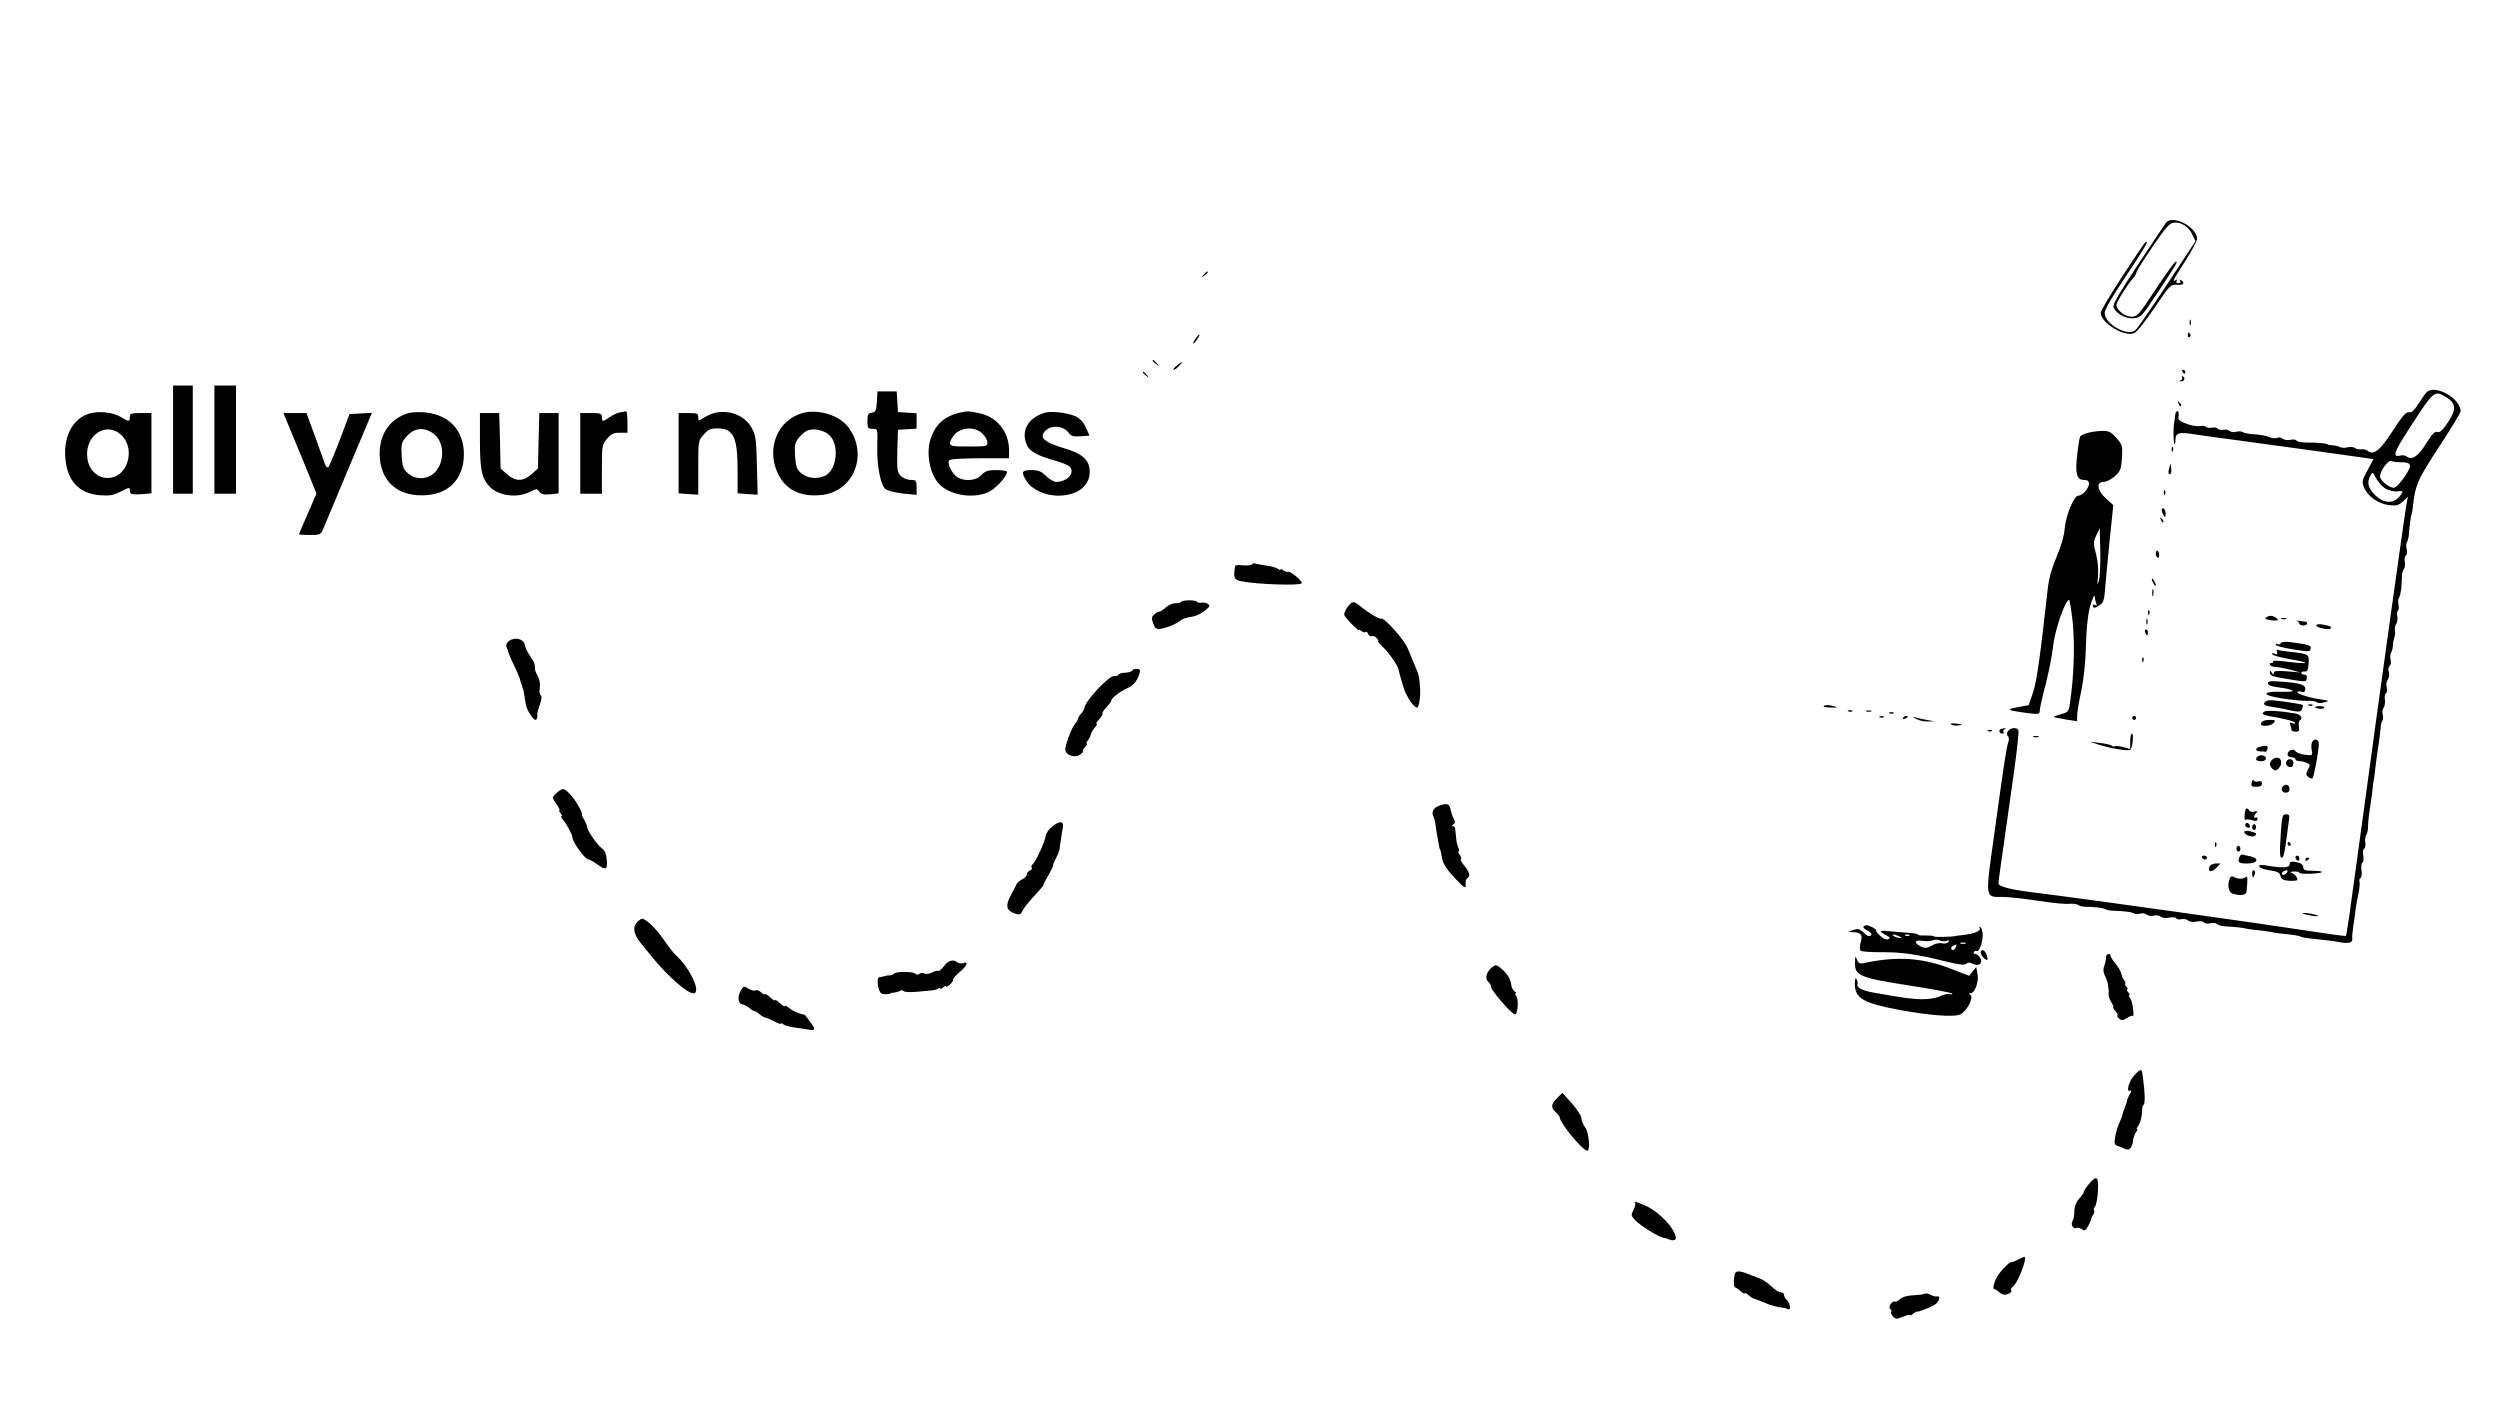 <?xml version="1.0" standalone="no"?>
<!DOCTYPE svg PUBLIC "-//W3C//DTD SVG 20010904//EN"
 "http://www.w3.org/TR/2001/REC-SVG-20010904/DTD/svg10.dtd">
<svg version="1.0" xmlns="http://www.w3.org/2000/svg"
 width="1271pt" height="720pt" viewBox="0 0 1271 720"
 preserveAspectRatio="xMidYMid meet">

<g transform="translate(0,720) scale(0.1,-0.1)"
fill="#000000" stroke="none">
<path d="M11012 6068 c-5 -7 -69 -102 -141 -211 -94 -142 -130 -204 -126 -218
11 -32 61 -61 102 -57 37 3 41 8 121 128 100 151 105 160 94 160 -6 0 -51 -63
-102 -140 -87 -132 -93 -140 -124 -140 -34 0 -76 34 -76 61 0 14 62 112 87
137 7 7 13 19 14 25 0 7 37 66 82 132 68 100 87 121 110 123 36 4 74 -20 93
-61 l16 -33 -145 -220 c-79 -121 -152 -226 -161 -233 -40 -33 -156 32 -156 88
0 17 39 84 110 190 61 90 108 167 105 169 -7 7 2 19 -124 -171 -61 -93 -111
-177 -111 -187 0 -52 122 -126 172 -103 12 5 58 63 102 129 78 115 82 119 114
116 32 -3 43 10 20 24 -7 4 -8 3 -4 -4 4 -7 1 -12 -9 -12 -10 0 -13 5 -9 12 4
7 3 8 -4 4 -20 -12 -14 1 48 97 33 52 60 103 60 113 -1 60 -124 124 -158 82z"/>
<path d="M6119 5803 c-13 -16 -12 -17 4 -4 9 7 17 15 17 17 0 8 -8 3 -21 -13z"/>
<path d="M11132 5560 c0 -14 2 -19 5 -12 2 6 2 18 0 25 -3 6 -5 1 -5 -13z"/>
<path d="M11123 5495 c0 -8 4 -12 9 -9 5 3 6 10 3 15 -9 13 -12 11 -12 -6z"/>
<path d="M6075 5474 c-9 -15 -12 -23 -6 -20 11 7 35 46 28 46 -3 0 -12 -12
-22 -26z"/>
<path d="M5860 5366 c0 -2 8 -10 18 -17 15 -13 16 -12 3 4 -13 16 -21 21 -21
13z"/>
<path d="M5981 5340 c-13 -11 -19 -20 -14 -20 6 0 18 9 28 20 23 25 17 25 -14
0z"/>
<path d="M11095 5310 c3 -5 8 -10 11 -10 2 0 4 5 4 10 0 6 -5 10 -11 10 -5 0
-7 -4 -4 -10z"/>
<path d="M5810 5306 c0 -2 8 -10 18 -17 15 -13 16 -12 3 4 -13 16 -21 21 -21
13z"/>
<path d="M11094 5282 c3 -5 0 -13 -6 -15 -9 -4 -10 -6 -1 -6 17 -1 25 16 12
25 -7 4 -9 3 -5 -4z"/>
<path d="M880 4965 l0 -275 50 0 50 0 0 275 0 275 -50 0 -50 0 0 -275z"/>
<path d="M1090 4965 l0 -275 55 0 55 0 0 275 0 275 -55 0 -55 0 0 -275z"/>
<path d="M12337 5206 c-8 -8 -27 -36 -43 -61 -21 -33 -34 -44 -47 -41 -14 3
-33 -18 -82 -94 -65 -101 -98 -127 -128 -102 -7 6 -22 9 -32 8 -11 -2 -26 1
-32 6 -7 6 -24 7 -38 4 -14 -4 -31 -3 -38 1 -7 4 -23 8 -37 9 -14 1 -25 3 -25
4 0 5 -52 11 -102 10 -28 0 -54 4 -58 10 -3 6 -17 7 -31 4 -13 -3 -30 -1 -38
5 -7 6 -21 9 -30 5 -9 -3 -24 -3 -33 2 -22 9 -47 14 -93 17 -19 1 -41 6 -48
10 -7 5 -21 5 -33 2 -11 -4 -26 -2 -33 4 -7 6 -22 9 -34 6 -12 -2 -24 0 -27 6
-4 5 -17 7 -30 5 -14 -3 -27 -1 -30 4 -3 5 -17 6 -31 4 -15 -3 -46 3 -69 12
-37 14 -43 20 -39 40 2 13 0 24 -6 24 -5 0 -10 -8 -11 -17 0 -10 -3 -27 -5
-38 -6 -25 -5 -107 1 -113 3 -3 5 7 5 22 0 36 18 41 103 27 40 -6 137 -20 217
-30 80 -11 267 -37 416 -57 l271 -38 -30 -56 c-29 -52 -30 -59 -18 -89 19 -45
72 -82 126 -89 39 -4 50 -1 72 19 l25 24 -6 -30 c-8 -37 -144 -1016 -226
-1620 -69 -507 -79 -578 -84 -583 -2 -2 -77 8 -167 22 -285 44 -1156 166
-1399 196 -139 17 -200 32 -200 50 0 8 21 157 46 330 25 173 47 335 49 360 3
25 6 56 7 70 2 19 -2 26 -18 28 -26 4 -52 -24 -36 -40 6 -6 7 -19 2 -32 -9
-26 -17 -76 -71 -465 -47 -337 -49 -321 45 -321 28 0 107 -9 175 -19 68 -11
139 -18 159 -16 20 2 42 -1 48 -6 6 -5 22 -9 35 -9 49 0 94 -6 105 -13 7 -4
23 -7 35 -7 58 -2 95 -6 107 -13 7 -5 21 -5 33 -2 11 4 26 1 34 -5 8 -6 23 -9
35 -5 12 4 27 1 35 -5 8 -7 26 -9 44 -5 16 3 32 2 35 -3 3 -6 15 -8 26 -5 11
3 27 0 35 -7 8 -7 26 -9 44 -5 17 3 32 2 36 -4 3 -6 17 -8 31 -5 13 3 30 2 37
-4 6 -6 23 -11 37 -11 36 -2 93 -7 105 -11 10 -3 26 -5 105 -14 19 -3 35 -5
35 -6 0 -1 18 -4 40 -6 70 -7 90 -10 105 -17 8 -4 44 -9 80 -12 36 -3 85 -9
109 -14 52 -10 73 -5 70 18 -1 9 1 36 5 61 4 25 9 61 11 80 2 19 9 57 15 85 6
27 8 55 6 62 -3 7 -1 15 5 19 5 3 8 21 5 39 -3 19 -1 37 5 40 6 4 7 19 4 35
-3 16 -2 31 4 35 6 3 9 18 6 33 -2 14 0 31 5 37 5 6 9 25 9 41 0 16 3 47 6 69
3 22 8 56 11 75 3 19 7 49 8 65 2 17 5 35 6 40 1 6 4 24 5 40 4 35 12 96 20
145 3 19 6 49 8 67 1 17 5 35 9 39 4 4 5 18 2 31 -4 13 -1 29 5 36 5 7 8 25 6
39 -3 15 -1 30 5 33 6 3 7 17 4 31 -3 13 -1 31 5 38 7 8 9 25 6 39 -4 14 -2
28 4 32 6 3 8 17 5 30 -3 13 -2 30 2 37 5 7 9 24 10 38 0 14 4 32 7 40 4 8 5
24 3 35 -2 11 1 26 6 32 6 7 8 24 6 38 -3 14 -1 28 3 31 5 3 6 16 3 29 -3 13
-2 30 3 37 8 14 14 53 14 102 0 16 4 35 10 42 5 6 8 24 5 38 -3 14 0 28 6 32
5 3 7 17 4 31 -4 13 -3 29 1 36 4 7 9 26 10 42 2 37 11 100 14 100 1 0 3 14 5
30 13 120 23 143 134 313 61 93 110 174 110 181 0 66 -131 139 -173 97z m100
-26 c50 -30 52 -61 9 -126 -27 -41 -41 -54 -54 -50 -13 5 -27 -10 -57 -58 -40
-65 -73 -88 -99 -67 -7 6 -21 8 -33 5 -42 -11 -32 18 43 133 130 201 130 201
191 163z m-234 -330 c59 0 63 -12 22 -74 -22 -32 -45 -56 -55 -56 -24 0 -70
38 -70 57 0 28 41 85 57 79 8 -3 29 -6 46 -6z m-72 -136 c18 -9 44 -14 60 -12
18 3 26 1 22 -6 -32 -58 -88 -63 -139 -12 -35 35 -42 63 -23 98 11 21 12 20
30 -15 11 -20 33 -44 50 -53z"/>
<path d="M4458 5158 c-3 -46 -6 -53 -25 -56 -19 -3 -23 -10 -23 -43 0 -35 3
-39 25 -39 28 0 27 3 25 -97 -2 -90 17 -187 40 -208 10 -9 47 -19 89 -24 l71
-7 0 38 c0 36 -2 38 -30 38 -17 0 -39 9 -50 20 -19 19 -20 31 -18 128 l3 107
48 3 47 3 0 39 0 39 -47 3 -48 3 -3 53 -3 52 -49 0 -49 0 -3 -52z"/>
<path d="M11076 5147 c3 -10 9 -15 12 -12 3 3 0 11 -7 18 -10 9 -11 8 -5 -6z"/>
<path d="M457 5098 c-84 -23 -134 -112 -125 -225 9 -118 69 -183 179 -191 46
-3 67 0 99 17 48 25 50 25 50 7 0 -19 11 -22 65 -18 l45 4 0 204 0 204 -55 0
c-48 0 -55 -2 -55 -20 0 -25 -5 -25 -44 -1 -39 24 -110 33 -159 19z m160 -110
c37 -35 48 -92 28 -145 -43 -111 -186 -91 -201 28 -15 115 96 190 173 117z"/>
<path d="M2082 5101 c-94 -24 -152 -103 -152 -207 1 -143 94 -224 244 -211
104 9 172 76 183 179 13 133 -61 227 -192 241 -27 3 -65 2 -83 -2z m115 -101
c62 -37 69 -146 13 -202 -37 -37 -96 -39 -136 -4 -24 20 -28 33 -32 87 -3 55
-1 68 18 92 39 49 86 59 137 27z"/>
<path d="M3150 5103 c-14 -3 -37 -14 -51 -24 -34 -24 -39 -24 -39 1 0 18 -7
20 -55 20 l-55 0 0 -205 0 -205 55 0 55 0 0 124 c0 119 1 126 26 155 21 25 33
31 65 31 l39 0 0 55 c0 30 -3 54 -7 54 -5 -1 -19 -4 -33 -6z"/>
<path d="M3635 5101 c-17 -4 -43 -16 -58 -25 -26 -18 -27 -18 -27 3 0 19 -6
21 -50 21 l-50 0 0 -204 0 -204 50 -4 50 -3 0 137 c0 137 0 138 28 169 23 26
35 31 71 31 81 -1 101 -44 101 -219 l0 -111 51 -4 51 -3 -4 150 c-3 135 -6
154 -28 192 -33 60 -112 91 -185 74z"/>
<path d="M4084 5101 c-129 -33 -190 -178 -130 -307 39 -83 113 -121 219 -111
167 15 244 206 140 345 -45 60 -150 93 -229 73z m134 -115 c51 -50 36 -177
-24 -205 -41 -18 -90 -13 -120 13 -24 20 -28 33 -32 87 -3 55 -1 68 18 92 13
16 32 33 44 38 33 14 88 2 114 -25z"/>
<path d="M4875 5101 c-75 -19 -119 -59 -143 -130 -25 -72 -6 -179 41 -230 53
-57 165 -78 248 -45 37 15 99 81 99 106 0 4 -24 8 -53 8 -44 0 -58 -4 -77 -25
-28 -30 -87 -34 -124 -10 -27 18 -51 68 -41 84 4 7 61 11 156 11 l149 0 0 43
c-1 92 -61 167 -150 186 -56 12 -62 12 -105 2z m120 -106 c14 -13 25 -33 25
-45 0 -19 -6 -20 -95 -20 -86 0 -95 2 -95 19 0 10 12 30 26 45 37 36 104 37
139 1z"/>
<path d="M5309 5101 c-87 -28 -122 -98 -85 -170 16 -29 57 -50 147 -75 31 -9
62 -22 69 -30 26 -32 -15 -76 -71 -76 -11 0 -34 14 -51 30 -24 24 -38 30 -74
30 -50 0 -54 -9 -25 -56 26 -42 94 -74 159 -74 98 0 162 48 162 121 0 58 -34
91 -123 118 -112 33 -138 58 -99 94 29 27 87 22 111 -9 17 -21 26 -25 65 -22
l45 3 -18 41 c-12 27 -30 46 -52 57 -42 19 -125 29 -160 18z"/>
<path d="M1454 5068 c8 -18 46 -110 85 -205 l70 -172 -44 -102 c-25 -56 -45
-103 -45 -105 0 -2 25 -4 56 -4 54 0 55 1 70 38 9 20 61 145 116 277 56 132
107 255 115 273 l14 33 -57 -3 -57 -3 -49 -130 c-27 -71 -54 -134 -58 -139 -6
-6 -13 1 -18 15 -5 13 -28 77 -51 142 l-43 117 -59 0 -58 0 13 -32z"/>
<path d="M2440 4961 c0 -149 9 -191 48 -234 45 -48 140 -61 205 -28 34 17 37
18 49 1 10 -13 23 -16 56 -13 l42 5 0 204 0 204 -49 0 -49 0 -4 -141 -3 -141
-33 -29 c-42 -38 -82 -38 -124 0 l-33 29 -3 141 -4 141 -49 0 -49 0 0 -139z"/>
<path d="M10613 4999 c-18 -5 -34 -13 -37 -17 -3 -5 -10 -45 -15 -90 -12 -98
-4 -132 34 -132 18 0 25 -5 25 -20 0 -23 -33 -60 -54 -60 -22 0 -63 -99 -69
-166 -3 -38 -18 -91 -42 -146 -24 -57 -39 -111 -44 -159 -40 -359 -56 -471
-75 -529 l-22 -65 -54 -10 c-47 -9 -51 -12 -30 -18 14 -3 52 -9 83 -13 52 -6
57 -5 57 12 0 11 13 71 30 134 16 63 34 154 39 201 9 80 61 229 80 229 4 0 12
-53 19 -117 11 -113 6 -270 -14 -405 -6 -45 -9 -49 -46 -59 -22 -6 -38 -12
-36 -14 2 -2 29 -8 61 -13 l57 -9 0 27 c0 15 9 72 21 126 13 63 22 148 24 234
2 79 10 157 19 189 14 52 26 75 26 53 0 -5 3 -18 7 -28 4 -12 3 -15 -5 -10 -7
4 -12 2 -12 -3 0 -15 12 -14 37 4 16 11 22 28 25 77 3 35 13 145 23 246 l19
184 -37 33 c-45 42 -52 85 -12 85 14 0 39 13 57 29 28 25 32 35 36 93 4 61 2
67 -28 101 -28 32 -38 37 -74 36 -22 0 -55 -5 -73 -10z m58 -751 c-9 -28 -9
-25 -5 22 3 34 0 77 -10 114 -14 53 -14 61 2 95 l17 36 3 -117 c1 -65 -2 -132
-7 -150z"/>
<path d="M11041 4914 c0 -11 3 -14 6 -6 3 7 2 16 -1 19 -3 4 -6 -2 -5 -13z"/>
<path d="M11028 4820 c-7 -24 -3 -38 8 -28 3 4 4 17 2 30 l-3 23 -7 -25z"/>
<path d="M11001 4694 c0 -11 3 -14 6 -6 3 7 2 16 -1 19 -3 4 -6 -2 -5 -13z"/>
<path d="M10990 4608 c0 -7 5 -20 10 -28 8 -12 10 -11 10 7 0 12 -4 25 -10 28
-5 3 -10 0 -10 -7z"/>
<path d="M10986 4557 c3 -10 9 -15 12 -12 3 3 0 11 -7 18 -10 9 -11 8 -5 -6z"/>
<path d="M10960 4386 c0 -8 4 -17 9 -21 6 -3 9 4 8 15 -1 23 -17 28 -17 6z"/>
<path d="M6366 4331 c-3 -5 -24 -7 -46 -5 -22 2 -40 1 -41 -4 -9 -62 -6 -70
36 -78 77 -15 290 -22 302 -10 9 9 -58 66 -70 59 -4 -2 -14 1 -22 7 -8 7 -15
9 -15 5 0 -4 -6 -3 -13 3 -7 6 -35 14 -62 17 -28 4 -53 9 -57 11 -4 2 -9 0
-12 -5z"/>
<path d="M10940 4255 c0 -5 5 -17 10 -25 5 -8 10 -10 10 -5 0 6 -5 17 -10 25
-5 8 -10 11 -10 5z"/>
<path d="M10942 4185 c0 -16 2 -22 5 -12 2 9 2 23 0 30 -3 6 -5 -1 -5 -18z"/>
<path d="M6005 4140 c-3 -4 -16 -7 -30 -7 -14 0 -36 -10 -49 -22 -12 -11 -27
-21 -33 -21 -7 0 -18 -7 -26 -15 -13 -12 -13 -20 -4 -45 9 -25 16 -30 37 -27
31 5 80 24 98 40 14 11 22 14 73 24 14 3 39 16 55 29 25 20 27 25 14 34 -8 6
-23 8 -32 6 -10 -2 -20 0 -23 5 -7 10 -74 9 -80 -1z"/>
<path d="M6852 4115 c-11 -14 -19 -32 -18 -40 2 -14 76 -89 76 -78 0 3 6 0 13
-6 8 -6 17 -8 20 -4 4 3 9 -1 13 -10 3 -9 11 -14 18 -11 7 3 19 -2 26 -11 7
-8 10 -15 6 -15 -3 0 9 -15 27 -32 31 -30 74 -93 77 -110 1 -10 4 -20 24 -88
14 -51 61 -118 73 -106 8 8 15 56 13 91 -4 64 -6 74 -27 122 -11 26 -29 68
-39 93 -18 41 -122 156 -132 145 -6 -6 -66 30 -105 62 -36 29 -41 29 -65 -2z"/>
<path d="M10921 4084 c0 -11 3 -14 6 -6 3 7 2 16 -1 19 -3 4 -6 -2 -5 -13z"/>
<path d="M11521 4061 c-9 -6 -3 -10 20 -14 39 -5 50 0 29 13 -19 12 -31 12
-49 1z"/>
<path d="M10912 4040 c0 -14 2 -19 5 -12 2 6 2 18 0 25 -3 6 -5 1 -5 -13z"/>
<path d="M11598 4053 c6 -2 18 -2 25 0 6 3 1 5 -13 5 -14 0 -19 -2 -12 -5z"/>
<path d="M11678 4043 c6 -3 12 -9 12 -14 0 -5 9 -9 20 -9 11 0 20 5 20 10 0 6
-6 10 -12 10 -7 0 -22 2 -33 4 -11 2 -14 1 -7 -1z"/>
<path d="M11776 4022 c-6 -11 62 -27 72 -18 8 9 1 13 -35 20 -17 4 -34 3 -37
-2z"/>
<path d="M10906 3985 c4 -8 8 -15 10 -15 2 0 4 7 4 15 0 8 -4 15 -10 15 -5 0
-7 -7 -4 -15z"/>
<path d="M2590 3943 c-14 -10 -19 -21 -15 -32 4 -9 8 -20 9 -26 1 -5 14 -37
30 -69 16 -33 30 -67 31 -75 2 -9 4 -17 5 -18 2 -2 4 -7 5 -13 1 -5 3 -11 4
-12 2 -3 8 -36 14 -79 4 -27 36 -78 50 -79 6 0 11 15 8 32 0 4 6 25 14 47 9
27 11 43 3 47 -5 4 -7 20 -4 36 3 18 0 41 -9 59 -9 16 -15 31 -15 34 1 26 -3
37 -24 68 -14 20 -26 46 -28 58 -4 30 -49 42 -78 22z"/>
<path d="M11595 3930 c-3 -6 -11 -8 -16 -5 -5 4 -9 2 -9 -3 0 -5 36 -15 80
-22 95 -15 94 -15 98 4 3 15 -11 19 -100 31 -28 4 -49 2 -53 -5z"/>
<path d="M11576 3885 c5 -11 2 -14 -12 -8 -11 4 -15 3 -11 -4 4 -6 43 -16 87
-24 44 -7 80 -15 80 -19 0 -3 -38 -1 -85 5 -46 6 -82 8 -79 3 3 -4 0 -8 -5 -8
-25 0 -9 -20 17 -21 15 0 50 -7 77 -14 l50 -14 -67 6 c-53 4 -68 2 -68 -8 0
-11 -3 -10 -10 1 -8 13 -10 13 -10 -1 0 -13 18 -20 83 -30 104 -17 101 -17
105 4 2 10 -3 17 -12 17 -9 0 -16 4 -16 9 0 5 8 8 17 7 14 -1 18 8 20 41 3 48
2 48 -92 59 -33 3 -63 8 -67 11 -4 2 -5 -3 -2 -12z"/>
<path d="M10891 3844 c0 -11 3 -14 6 -6 3 7 2 16 -1 19 -3 4 -6 -2 -5 -13z"/>
<path d="M5755 3790 c-3 -5 -19 -10 -35 -10 -16 0 -32 -5 -35 -11 -4 -6 -12
-8 -19 -6 -22 9 -147 -124 -153 -161 -1 -8 -9 -22 -17 -31 -9 -10 -16 -21 -16
-26 0 -5 -6 -16 -14 -24 -15 -17 -45 -92 -50 -127 -4 -31 46 -51 76 -30 12 9
19 16 14 16 -5 0 -1 9 9 20 10 11 15 20 10 20 -4 0 -1 7 6 16 7 9 14 23 15 31
2 8 10 23 20 34 9 10 13 19 9 19 -5 0 1 10 13 23 12 13 20 26 17 29 -3 3 6 17
20 32 14 15 25 30 25 34 0 13 43 46 83 64 33 15 54 43 63 86 3 14 -32 16 -41
2z"/>
<path d="M11530 3726 c0 -9 18 -16 50 -20 91 -12 103 -26 21 -23 -103 3 -105
-17 -4 -33 43 -7 101 -13 128 -13 28 1 52 -3 55 -8 3 -4 19 -5 35 0 29 7 29 8
-15 15 -61 9 -120 28 -120 37 0 4 9 5 20 2 15 -4 20 0 20 15 0 22 -27 30 -130
37 -46 4 -60 2 -60 -9z"/>
<path d="M11517 3633 c-14 -13 -6 -21 31 -26 20 -3 48 -8 62 -11 78 -18 87
-18 94 0 3 9 5 18 3 20 -4 5 -136 24 -163 24 -11 0 -24 -3 -27 -7z"/>
<path d="M9273 3612 c-7 -4 6 -8 29 -9 44 -2 47 1 8 10 -14 3 -31 3 -37 -1z"/>
<path d="M11738 3613 c7 -3 16 -2 19 1 4 3 -2 6 -13 5 -11 0 -14 -3 -6 -6z"/>
<path d="M11770 3606 c0 -9 40 -13 46 -5 3 5 -6 9 -20 9 -14 0 -26 -2 -26 -4z"/>
<path d="M9398 3583 c7 -3 16 -2 19 1 4 3 -2 6 -13 5 -11 0 -14 -3 -6 -6z"/>
<path d="M9488 3583 c6 -2 18 -2 25 0 6 3 1 5 -13 5 -14 0 -19 -2 -12 -5z"/>
<path d="M11511 3582 c-18 -13 -7 -18 77 -32 40 -8 76 -18 79 -23 4 -6 -1 -8
-11 -4 -14 6 -17 3 -12 -9 3 -8 6 -20 6 -25 0 -5 10 -9 21 -9 17 0 20 5 17 25
-3 14 -1 28 3 31 20 12 7 32 -23 37 -77 13 -144 17 -157 9z"/>
<path d="M9608 3573 c7 -3 16 -2 19 1 4 3 -2 6 -13 5 -11 0 -14 -3 -6 -6z"/>
<path d="M9558 3553 c7 -3 16 -2 19 1 4 3 -2 6 -13 5 -11 0 -14 -3 -6 -6z"/>
<path d="M9675 3550 c-3 -6 1 -7 9 -4 18 7 21 14 7 14 -6 0 -13 -4 -16 -10z"/>
<path d="M9740 3546 c14 -8 41 -15 60 -14 l35 1 -40 7 c-22 4 -49 10 -60 14
-13 5 -11 2 5 -8z"/>
<path d="M10840 3550 c0 -5 5 -10 10 -10 6 0 10 5 10 10 0 6 -4 10 -10 10 -5
0 -10 -4 -10 -10z"/>
<path d="M11496 3525 c-4 -11 2 -15 23 -15 16 0 34 7 41 15 11 13 7 15 -23 15
-22 0 -37 -6 -41 -15z"/>
<path d="M9919 3517 c5 -5 21 -7 37 -5 27 3 26 4 -8 9 -22 3 -34 1 -29 -4z"/>
<path d="M10172 3493 c-13 -5 -7 -23 9 -23 6 0 8 4 5 9 -4 5 0 12 6 14 7 3 9
5 3 5 -5 0 -16 -2 -23 -5z"/>
<path d="M10108 3483 c7 -3 16 -2 19 1 4 3 -2 6 -13 5 -11 0 -14 -3 -6 -6z"/>
<path d="M10830 3431 l0 -39 -36 10 c-20 5 -38 7 -42 4 -3 -3 -10 -2 -16 3 -6
5 -33 11 -61 14 l-50 6 45 -15 c59 -19 153 -34 161 -26 11 12 18 82 8 82 -5 0
-9 -18 -9 -39z"/>
<path d="M10338 3453 c6 -2 18 -2 25 0 6 3 1 5 -13 5 -14 0 -19 -2 -12 -5z"/>
<path d="M11754 3425 c-4 -9 -4 -27 -1 -41 5 -25 3 -26 -36 -21 -22 3 -43 11
-47 18 -10 16 -40 4 -40 -16 0 -8 9 -15 20 -15 11 0 20 -4 20 -10 0 -5 10 -10
23 -10 20 0 48 -12 50 -21 0 -2 -5 -14 -11 -25 -9 -18 -9 -24 3 -34 9 -7 18
-10 22 -7 7 7 32 140 32 175 1 25 -26 31 -35 7z"/>
<path d="M11488 3403 c-24 -6 -23 -23 2 -23 11 0 23 -1 27 -2 4 -2 9 5 11 15
3 17 -6 19 -40 10z"/>
<path d="M11477 3353 c-14 -13 -6 -23 18 -23 16 0 25 6 25 15 0 15 -31 21 -43
8z"/>
<path d="M11552 3338 c-16 -16 -15 -33 3 -48 11 -10 18 -9 30 4 19 19 16 50
-5 54 -9 1 -21 -3 -28 -10z"/>
<path d="M11625 3330 c-8 -14 3 -30 21 -30 8 0 14 9 14 20 0 21 -24 28 -35 10z"/>
<path d="M11448 3222 c-5 -19 -2 -22 23 -22 20 0 29 5 29 16 0 11 -6 15 -20
11 -10 -3 -21 0 -23 6 -2 6 -6 1 -9 -11z"/>
<path d="M11607 3203 c-14 -13 -6 -33 13 -33 13 0 20 7 20 20 0 19 -20 27 -33
13z"/>
<path d="M2833 3171 c-28 -23 -28 -26 -2 -62 11 -16 17 -29 13 -29 -3 0 -1 -7
6 -15 7 -8 9 -15 5 -15 -5 0 -1 -8 7 -17 16 -18 49 -79 48 -88 -2 -23 64 -115
83 -115 5 0 23 -10 40 -22 48 -34 55 -32 52 19 -3 32 -9 49 -25 60 -22 15 -74
90 -75 108 0 6 -6 21 -14 35 -8 14 -14 26 -13 28 6 8 -30 72 -56 100 -35 37
-39 38 -69 13z"/>
<path d="M7320 3105 c-34 -11 -45 -34 -31 -60 3 -5 6 -19 8 -30 1 -11 5 -36 8
-55 4 -19 8 -44 10 -55 2 -11 4 -21 5 -22 3 -3 4 -6 13 -53 5 -23 26 -55 62
-93 54 -57 59 -59 56 -25 -1 9 3 19 9 23 16 10 12 31 -15 63 -13 16 -22 32
-18 35 3 4 1 13 -5 20 -7 8 -9 17 -6 20 3 3 2 12 -2 19 -4 7 -10 29 -11 48 -2
19 -4 41 -5 48 -1 6 -6 12 -12 12 -6 0 -5 4 3 9 9 6 10 14 5 22 -5 8 -9 17
-10 22 -1 4 -2 8 -4 10 -1 1 -3 10 -5 21 -6 30 -18 34 -55 21z"/>
<path d="M11412 3058 c-2 -18 0 -29 3 -26 4 3 19 3 34 -2 20 -6 28 -4 28 6 0
7 -4 11 -9 8 -12 -8 -10 10 3 23 9 9 7 11 -8 7 -12 -3 -24 -1 -27 5 -13 20
-22 12 -24 -21z"/>
<path d="M11595 2955 c-7 -99 -4 -127 11 -112 4 3 11 37 16 74 5 37 11 85 14
106 5 32 4 37 -14 37 -18 0 -21 -9 -27 -105z"/>
<path d="M5347 2996 c-15 -12 -29 -33 -31 -47 -3 -28 -53 -136 -67 -144 -5 -4
-7 -11 -4 -16 4 -5 -1 -12 -9 -15 -9 -3 -16 -13 -16 -20 0 -8 -11 -19 -24 -25
-13 -6 -27 -19 -30 -28 -4 -9 -15 -32 -26 -51 -27 -49 -25 -74 5 -88 35 -16
44 -15 53 7 4 10 30 44 59 75 29 31 50 56 48 56 -2 0 9 23 25 50 16 28 27 50
24 50 -2 0 3 15 13 33 9 17 18 39 19 47 1 8 5 33 8 55 4 22 8 50 10 63 4 29
-20 29 -57 -2z"/>
<path d="M11416 3012 c-3 -6 -1 -14 5 -17 15 -10 25 3 12 16 -7 7 -13 7 -17 1z"/>
<path d="M11450 2995 c0 -8 5 -15 10 -15 6 0 10 7 10 15 0 8 -4 15 -10 15 -5
0 -10 -7 -10 -15z"/>
<path d="M11410 2970 c0 -15 43 -30 54 -19 12 11 8 15 -26 23 -17 4 -28 2 -28
-4z"/>
<path d="M11261 2904 c0 -11 3 -14 6 -6 3 7 2 16 -1 19 -3 4 -6 -2 -5 -13z"/>
<path d="M11630 2910 c0 -5 5 -10 11 -10 5 0 7 5 4 10 -3 6 -8 10 -11 10 -2 0
-4 -4 -4 -10z"/>
<path d="M11370 2885 c0 -8 5 -15 10 -15 6 0 10 7 10 15 0 8 -4 15 -10 15 -5
0 -10 -7 -10 -15z"/>
<path d="M11386 2844 c-11 -29 -6 -34 39 -34 52 0 64 25 18 36 -16 3 -33 7
-40 9 -6 2 -14 -3 -17 -11z"/>
<path d="M11195 2840 c3 -5 10 -10 16 -10 5 0 9 5 9 10 0 6 -7 10 -16 10 -8 0
-12 -4 -9 -10z"/>
<path d="M11670 2841 c0 -6 5 -13 10 -16 6 -3 10 1 10 9 0 9 -4 16 -10 16 -5
0 -10 -4 -10 -9z"/>
<path d="M11720 2829 c0 -5 5 -7 10 -4 6 3 10 8 10 11 0 2 -4 4 -10 4 -5 0
-10 -5 -10 -11z"/>
<path d="M11640 2805 c0 -17 -35 -19 -112 -6 -35 6 -45 5 -41 -5 2 -7 26 -15
53 -19 38 -5 49 -11 54 -28 4 -17 14 -23 46 -25 22 -1 40 1 40 5 0 13 -14 30
-30 36 -9 3 -4 6 13 6 15 1 27 -2 27 -6 0 -5 27 -6 61 -5 69 4 73 14 5 15 -37
0 -46 4 -46 18 0 9 -10 19 -22 23 -36 9 -48 7 -48 -9z m-18 -47 c-6 -6 -15 -8
-19 -4 -4 4 -1 11 7 16 19 12 27 3 12 -12z"/>
<path d="M11233 2794 c-10 -27 11 -31 34 -7 l22 23 -25 0 c-13 0 -27 -7 -31
-16z"/>
<path d="M11450 2761 c0 -25 6 -27 13 -6 4 8 2 17 -3 20 -6 4 -10 -3 -10 -14z"/>
<path d="M11336 2734 c-14 -36 -6 -72 17 -78 44 -12 67 -7 69 14 6 69 5 80 -7
70 -13 -11 -42 -9 -61 3 -7 4 -15 0 -18 -9z"/>
<path d="M11725 2550 c17 -4 39 -8 50 -8 16 0 15 2 -5 8 -14 4 -36 8 -50 8
-22 0 -22 -1 5 -8z"/>
<path d="M3237 2509 c-22 -24 -14 -62 21 -104 13 -16 41 -50 61 -75 76 -93
175 -180 206 -180 43 0 -16 128 -90 195 -12 11 -40 47 -62 80 -38 55 -91 106
-110 104 -4 0 -16 -9 -26 -20z"/>
<path d="M9474 2489 c-3 -5 6 -14 20 -20 14 -7 23 -16 20 -20 -8 -14 -18 -11
-42 12 -19 17 -28 19 -50 11 l-27 -10 25 -1 c42 -2 51 -13 40 -51 -6 -20 -6
-38 -1 -43 5 -5 50 -8 101 -8 106 1 184 -10 324 -45 72 -18 102 -22 112 -14 9
8 19 8 34 0 30 -16 54 4 37 31 -6 10 -18 19 -25 19 -7 0 -10 5 -7 10 4 6 10 8
14 5 12 -7 31 42 31 80 0 19 -5 37 -12 41 -7 4 -8 3 -4 -4 9 -15 -26 -29 -86
-36 -23 -2 -43 -5 -43 -6 0 -1 -24 -2 -53 -3 -28 -1 -52 0 -52 3 0 3 -18 4
-40 4 -22 -1 -40 1 -40 5 0 3 -19 7 -43 8 -23 2 -66 5 -94 8 -60 7 -65 2 -25
-19 22 -12 24 -16 11 -21 -11 -4 -26 3 -42 19 -15 14 -23 26 -19 26 10 1 -30
24 -45 26 -7 1 -15 -2 -19 -7z m181 -49 c13 -6 15 -9 5 -9 -8 0 -22 4 -30 9
-18 12 -2 12 25 0z m52 4 c-3 -3 -12 -4 -19 -1 -8 3 -5 6 6 6 11 1 17 -2 13
-5z m189 -27 c12 4 15 3 10 -6 -5 -7 -18 -10 -31 -7 -14 4 -36 -1 -53 -11 -25
-14 -35 -15 -56 -5 -37 17 -33 35 7 29 17 -3 41 -2 52 2 11 5 28 5 37 0 9 -5
24 -6 34 -2z m97 -14 c-7 -2 -19 -2 -25 0 -7 3 -2 5 12 5 14 0 19 -2 13 -5z
m-49 -18 c-7 -16 -24 -21 -24 -6 0 8 7 13 27 20 1 1 0 -6 -3 -14z"/>
<path d="M10070 2356 c0 -14 27 -42 34 -35 2 2 0 14 -5 27 -9 24 -29 30 -29 8z"/>
<path d="M10708 2338 c-3 -26 -4 -33 -12 -55 -4 -13 -2 -32 6 -45 7 -13 13
-31 14 -40 1 -10 3 -21 4 -25 1 -5 1 -16 0 -26 -1 -10 6 -29 14 -43 9 -13 13
-24 10 -24 -4 0 0 -8 9 -18 10 -10 15 -21 12 -24 -3 -3 1 -11 9 -17 12 -10 20
-9 39 3 13 9 26 14 29 11 11 -12 0 76 -12 90 -7 8 -9 15 -5 15 4 0 2 7 -5 15
-7 8 -9 15 -5 15 4 0 2 7 -5 15 -7 8 -9 15 -5 15 4 0 2 6 -4 14 -7 8 -14 24
-16 35 -2 12 -16 36 -30 52 -14 17 -25 35 -25 40 0 14 -20 11 -22 -3z"/>
<path d="M9431 2303 c-1 -63 24 -74 274 -113 116 -18 214 -36 219 -41 5 -4 0
-6 -10 -3 -11 3 -33 -2 -49 -10 -17 -9 -55 -16 -90 -16 -52 0 -95 6 -252 34
-54 10 -85 25 -80 40 3 7 1 19 -4 27 -6 10 -9 3 -9 -22 0 -75 42 -99 230 -134
148 -27 271 -37 304 -23 34 14 73 87 53 100 -9 6 -9 8 0 8 23 0 44 58 37 97
l-7 37 -18 -23 -18 -22 -88 34 c-146 58 -277 67 -445 31 -23 -5 -30 -2 -37 17
-9 21 -10 19 -10 -18z"/>
<path d="M4799 2288 c-11 -15 -24 -26 -28 -24 -4 3 -19 -1 -33 -8 -15 -8 -31
-10 -39 -5 -7 4 -19 3 -25 -2 -7 -6 -15 -6 -18 -1 -8 13 -96 15 -111 2 -7 -6
-17 -10 -21 -9 -5 1 -12 0 -16 -1 -13 -4 -28 -7 -39 -9 -14 -1 -5 -71 11 -81
11 -7 39 -6 48 0 1 2 10 3 20 4 9 1 22 5 29 9 6 4 14 3 17 -2 3 -4 29 -6 58
-4 29 3 64 6 78 7 14 1 31 5 38 9 6 5 12 5 12 1 0 -3 7 -1 15 6 8 7 15 9 15 5
0 -5 9 0 20 10 11 10 18 21 15 24 -2 4 14 22 35 40 38 32 46 56 15 44 -9 -3
-21 -1 -28 5 -21 17 -47 9 -68 -20z"/>
<path d="M7584 2281 c-27 -22 -36 -57 -18 -72 8 -6 14 -17 14 -25 0 -19 110
-146 123 -141 15 5 18 78 5 95 -6 6 -7 12 -2 12 5 0 2 5 -6 10 -8 5 -16 21
-17 34 -2 28 -25 63 -58 88 -19 14 -22 14 -41 -1z"/>
<path d="M3768 2167 c-20 -31 -17 -69 5 -73 10 -1 27 -10 36 -18 10 -9 21 -16
26 -16 5 0 16 -7 26 -16 9 -8 23 -17 31 -18 7 -1 28 -10 46 -19 17 -10 32 -15
32 -11 0 4 6 2 13 -4 6 -5 32 -13 57 -16 25 -3 57 -8 73 -11 33 -6 34 3 5 41
-12 16 -23 30 -24 32 -1 2 -8 5 -16 6 -24 5 -53 19 -70 34 -10 8 -18 11 -18 7
0 -5 -11 2 -25 15 -14 13 -25 20 -25 15 0 -5 -11 2 -25 15 -14 13 -25 20 -25
15 0 -4 -9 0 -19 9 -11 10 -25 15 -31 11 -6 -4 -22 0 -35 9 -22 14 -24 14 -37
-7z"/>
<path d="M10847 1729 c-26 -30 -39 -88 -16 -73 6 3 5 -4 -2 -17 -8 -13 -14
-28 -15 -34 0 -5 -6 -23 -12 -38 -7 -16 -12 -32 -12 -36 0 -4 -7 -21 -14 -37
-8 -16 -18 -48 -22 -71 -6 -36 -4 -44 12 -49 11 -3 26 -9 35 -14 23 -12 38 2
43 38 2 17 9 39 16 47 7 8 9 15 5 15 -4 0 -2 7 5 15 12 15 21 52 21 87 0 10 4
20 8 22 7 5 6 67 -3 126 -2 14 -4 31 -5 38 -2 20 -15 14 -44 -19z"/>
<path d="M7917 1618 c-32 -32 -34 -49 -7 -73 11 -10 20 -22 20 -26 0 -28 116
-169 140 -169 16 0 8 95 -11 118 -10 14 -19 34 -19 46 0 12 -22 46 -48 76
l-49 54 -26 -26z"/>
<path d="M10618 1178 c-15 -18 -26 -36 -25 -40 1 -3 -9 -18 -22 -31 -15 -17
-24 -39 -25 -64 0 -21 -4 -43 -9 -50 -11 -17 2 -43 19 -36 8 3 20 0 28 -6 10
-8 16 -8 23 1 9 12 25 45 27 58 1 3 5 11 10 18 4 7 5 16 2 19 -3 3 -1 12 5 19
6 7 13 43 15 79 4 75 -6 83 -48 33z"/>
<path d="M8313 1084 c3 -4 0 -19 -8 -35 -14 -26 -13 -30 8 -52 25 -28 120 -86
145 -90 9 -1 22 -5 27 -8 16 -8 35 -5 35 6 -1 45 -81 132 -152 164 -47 21 -67
26 -55 15z"/>
<path d="M10257 795 c-15 -8 -29 -13 -30 -12 -7 6 -55 -42 -73 -73 -19 -34
-25 -65 -13 -65 4 0 15 -7 25 -16 14 -12 25 -14 42 -8 13 5 21 13 17 18 -3 6
0 13 7 18 25 15 78 153 60 153 -4 0 -19 -7 -35 -15z"/>
<path d="M8825 732 c-11 -8 -14 -77 -4 -77 4 0 16 -9 28 -19 12 -11 21 -15 21
-11 0 4 9 0 19 -9 11 -10 25 -19 33 -20 7 -2 30 -11 52 -20 21 -10 54 -19 73
-22 19 -2 39 -7 44 -10 15 -9 10 33 -6 46 -8 7 -15 19 -15 26 0 8 -8 14 -17
14 -10 0 -31 14 -46 29 -16 16 -43 35 -60 41 -18 7 -41 16 -52 20 -37 16 -60
20 -70 12z"/>
<path d="M9786 623 c-3 -3 -28 -7 -56 -8 -31 -1 -57 -8 -69 -19 -11 -10 -24
-16 -28 -13 -5 3 -14 -3 -21 -13 -7 -12 -8 -21 -2 -25 6 -4 8 -10 5 -15 -3 -5
2 -15 10 -24 14 -13 19 -13 50 0 19 8 35 11 35 8 0 -4 7 0 17 7 9 8 17 13 17
11 1 -5 56 15 86 31 27 14 41 50 18 46 -7 -2 -23 2 -34 9 -12 6 -24 8 -28 5z"/>
</g>
</svg>
